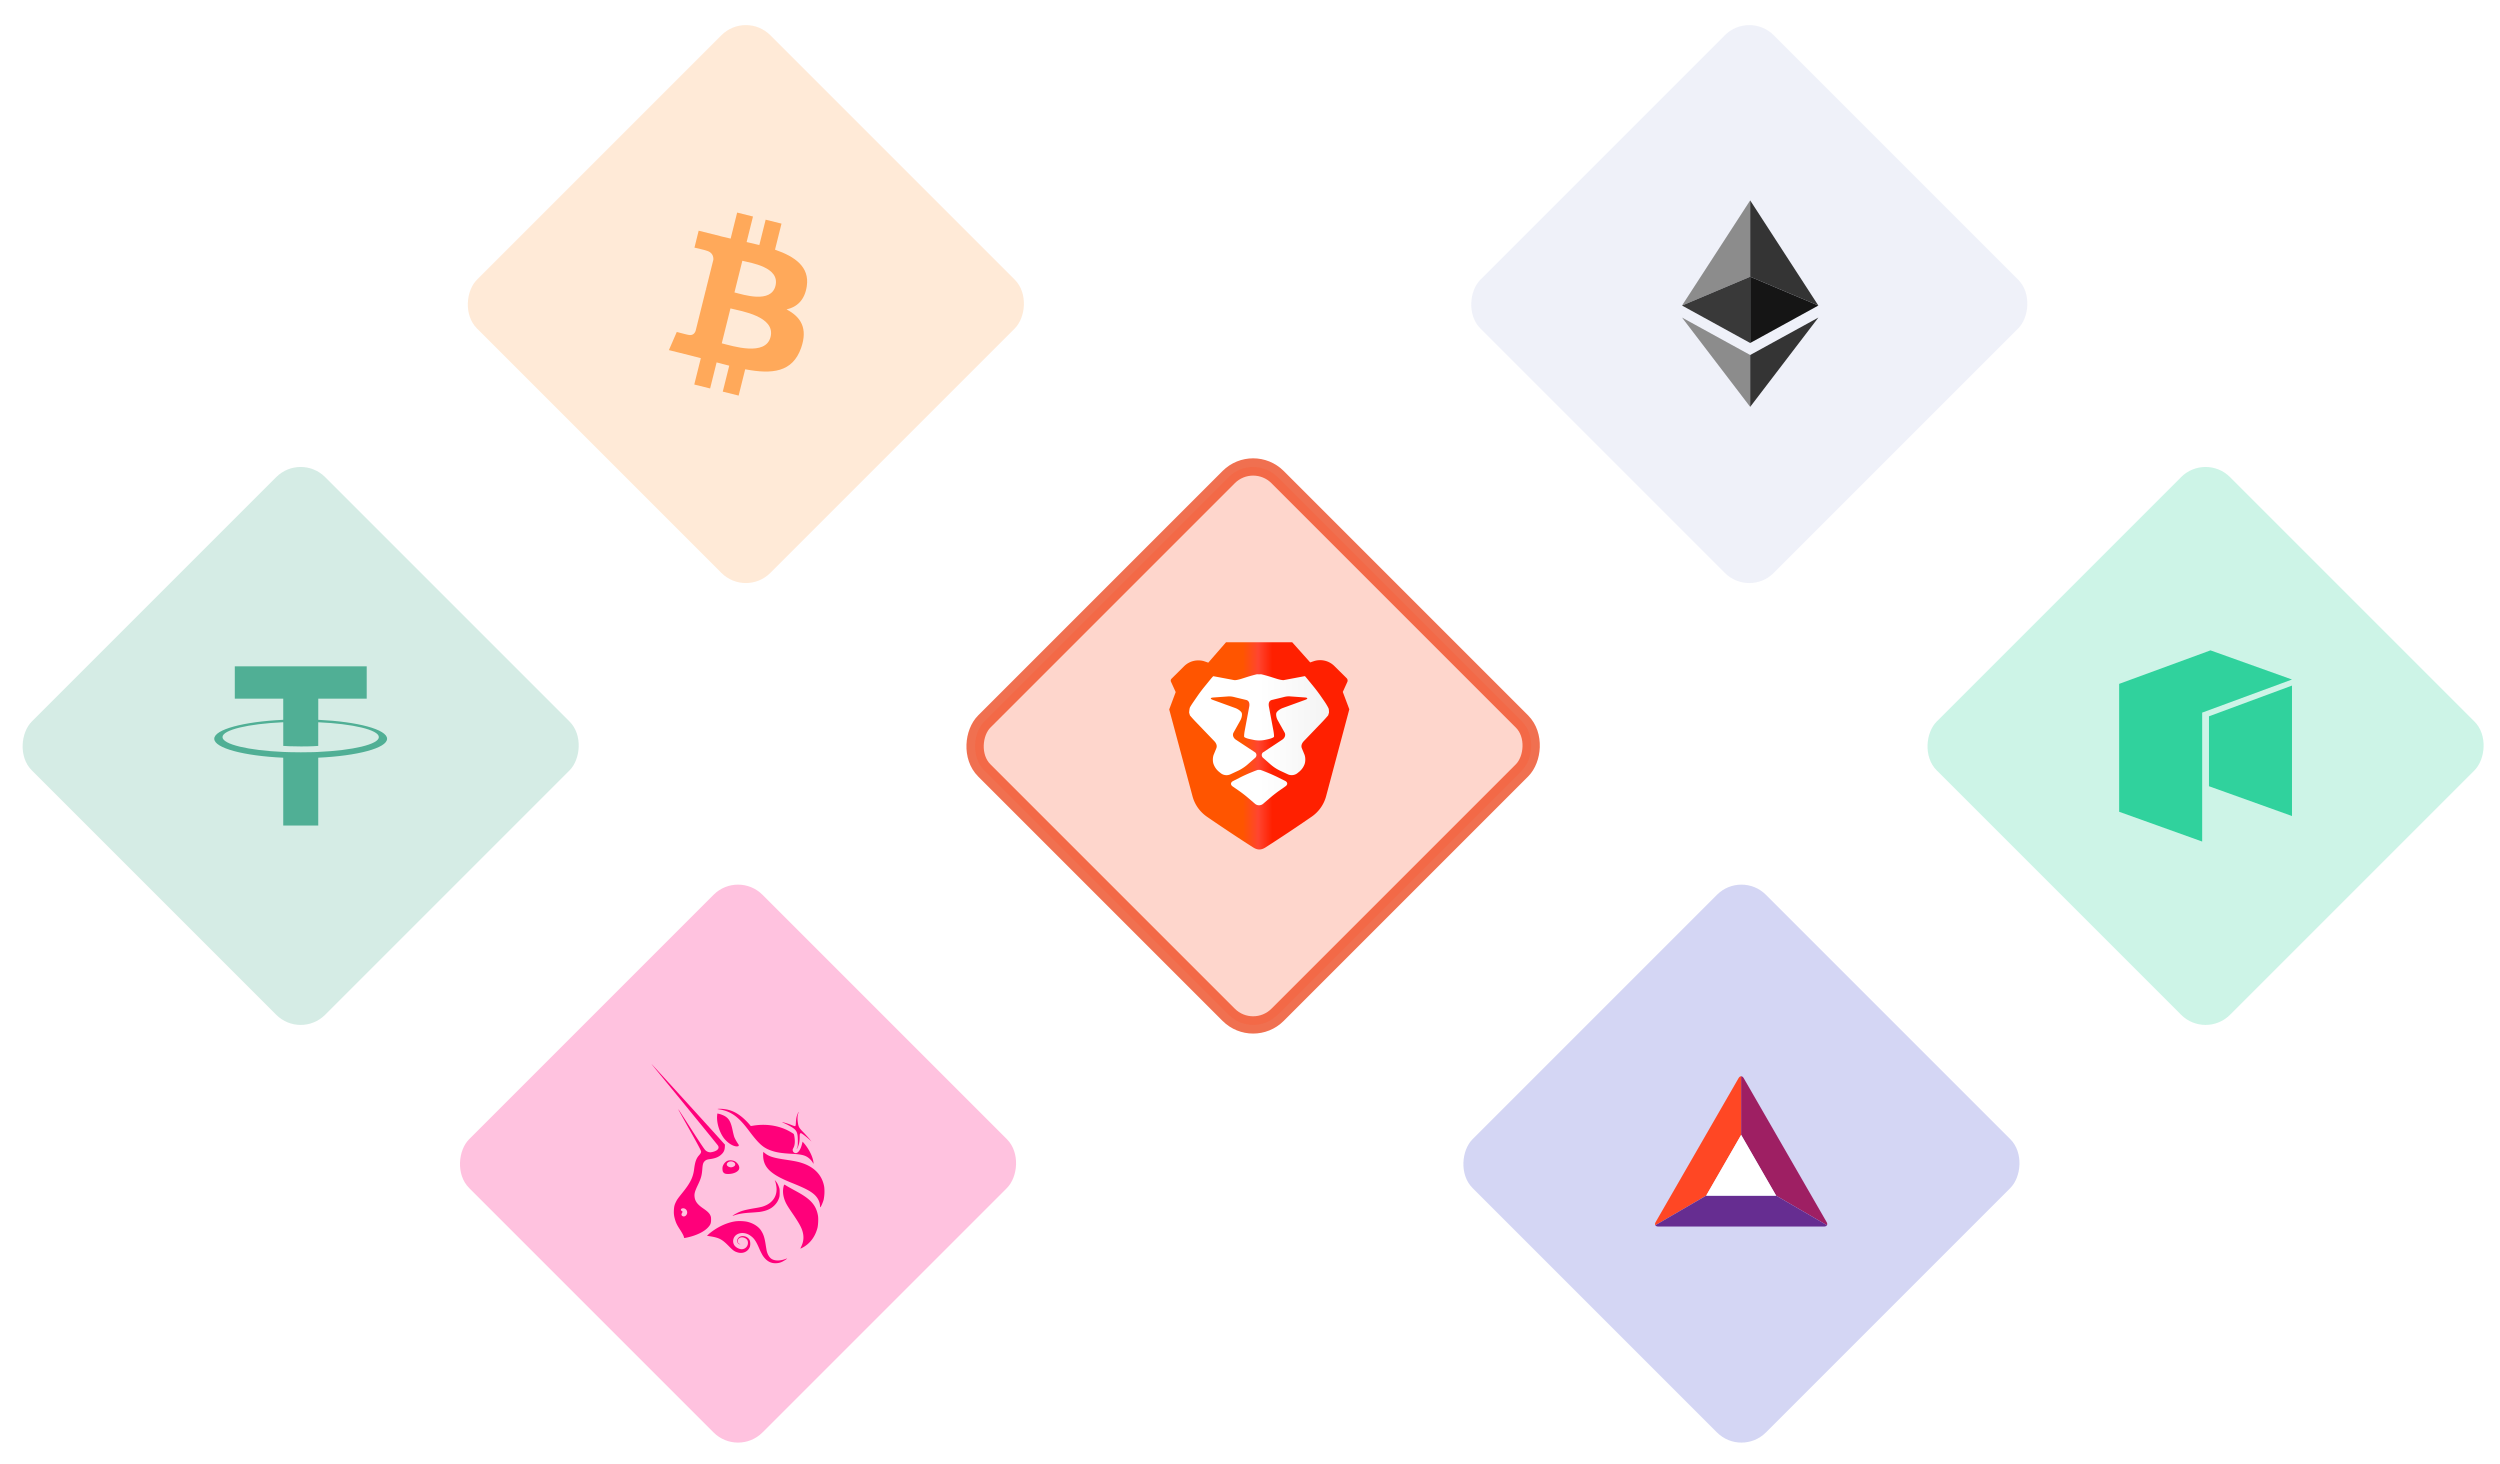 <svg width="222" height="130" fill="none" xmlns="http://www.w3.org/2000/svg"><g filter="url(#filter0_b)"><rect x="66.233" y=".957" width="36.833" height="36.833" rx="3.069" transform="rotate(45 66.233 .957)" fill="#FFA95A" fill-opacity=".24"/></g><path d="M71.643 25.41c.256-1.708-1.044-2.626-2.822-3.239l.576-2.313-1.408-.35-.561 2.251c-.37-.092-.75-.179-1.128-.265l.565-2.267-1.407-.351-.577 2.312c-.307-.07-.608-.138-.9-.211l.002-.007-1.942-.485-.374 1.504s1.044.24 1.023.254c.57.142.673.52.656.819l-.657 2.635c.039.01.09.025.146.047l-.149-.037-.92 3.692c-.07.174-.247.433-.646.335.014.02-1.023-.256-1.023-.256l-.7 1.612 1.833.457c.341.086.675.175 1.004.26l-.583 2.339 1.407.35.577-2.314c.384.104.757.2 1.122.291l-.575 2.304 1.408.351.583-2.335c2.401.454 4.207.27 4.967-1.901.612-1.749-.03-2.757-1.294-3.415.92-.212 1.613-.817 1.798-2.067zm-3.217 4.51c-.435 1.75-3.38.804-4.334.567l.773-3.1c.955.239 4.016.71 3.561 2.534zm.436-4.536c-.397 1.59-2.848.782-3.643.584l.701-2.811c.795.198 3.355.568 2.942 2.227z" fill="#FFA95A"/><g filter="url(#filter1_b)"><rect x="155.337" y=".957" width="36.833" height="36.833" rx="3.069" transform="rotate(45 155.337 .957)" fill="#D8DCF0" fill-opacity=".4"/></g><path fill-rule="evenodd" clip-rule="evenodd" d="M155.416 17.794l-4.395 6.78-1.659 2.558 6.054-2.558v-6.78z" fill="#8C8C8C"/><path fill-rule="evenodd" clip-rule="evenodd" d="M149.363 27.132l1.942 1.067 4.111 2.26v-5.885l-6.053 2.558z" fill="#393939"/><path fill-rule="evenodd" clip-rule="evenodd" d="M155.416 17.794v6.78l6.053 2.558-1.658-2.558-4.395-6.78z" fill="#343434"/><path fill-rule="evenodd" clip-rule="evenodd" d="M155.416 28.2v2.259l4.112-2.26 1.941-1.067-6.053-2.558v3.625z" fill="#151515"/><path fill-rule="evenodd" clip-rule="evenodd" d="M149.363 28.2l1.724 2.259 4.329 5.671v-4.606l-1.94-1.065-4.113-2.26z" fill="#8C8C8C"/><path fill-rule="evenodd" clip-rule="evenodd" d="M157.357 30.458l-1.941 1.066v4.606l4.331-5.672 1.722-2.254V28.2l-4.112 2.257z" fill="#343434"/><g filter="url(#filter2_b)"><rect x="65.537" y="77.284" width="36.833" height="36.833" rx="3.069" transform="rotate(45 65.537 77.284)" fill="#FF007A" fill-opacity=".24"/></g><g clip-path="url(#clip0)" fill="#FF007A"><path d="M63.881 98.514c-.191-.027-.2-.036-.11-.045.174-.028.575.009.858.073.657.155 1.25.556 1.879 1.258l.164.192.237-.037c1.012-.164 2.052-.036 2.918.365.237.109.61.328.657.383.018.018.045.137.063.255.064.429.037.748-.1.994-.073.137-.073.173-.027.292.036.091.145.155.246.155.219 0 .447-.347.556-.83l.046-.191.082.091c.465.52.83 1.24.884 1.751l.019.136-.082-.118a1.53 1.53 0 00-.438-.465c-.31-.21-.639-.274-1.505-.319-.784-.046-1.23-.11-1.669-.256-.747-.246-1.13-.565-2.015-1.741-.392-.52-.638-.803-.885-1.04-.538-.52-1.076-.793-1.778-.903z"/><path d="M70.675 99.672c.018-.346.064-.574.164-.784a.625.625 0 01.082-.155c.01 0-.009.064-.036.137-.073.2-.082.483-.037.802.064.411.091.465.53.912.2.21.437.474.528.584l.155.201-.155-.146c-.191-.183-.63-.529-.73-.575-.063-.036-.072-.036-.118.009-.036.037-.046.091-.046.356-.009.41-.063.666-.2.93-.073.137-.082.109-.018-.046.045-.118.054-.173.054-.565 0-.793-.09-.985-.647-1.304a6.823 6.823 0 00-.51-.264 2.02 2.02 0 01-.247-.119c.018-.018.556.137.766.228.32.128.374.137.41.128.028-.028.046-.1.055-.329zm-6.42 1.359c-.383-.529-.629-1.35-.574-1.96l.018-.192.091.018c.164.028.447.137.584.22.365.218.529.519.684 1.267.045.219.11.474.137.556.045.137.218.456.364.657.1.146.037.218-.191.2-.347-.036-.812-.355-1.113-.766zm5.955 3.967c-1.806-.73-2.444-1.359-2.444-2.426 0-.155.01-.282.01-.282.008 0 .072.054.154.118.365.292.775.42 1.915.584.666.1 1.049.173 1.395.292 1.104.364 1.788 1.112 1.952 2.124a3.69 3.69 0 01-.055 1.14c-.064.228-.246.648-.292.657-.009 0-.027-.046-.027-.119-.018-.383-.21-.748-.529-1.03-.383-.329-.875-.575-2.08-1.058zm-1.277.301a2.15 2.15 0 00-.09-.383l-.047-.137.083.1c.118.137.21.301.291.529.064.174.064.228.064.511 0 .273-.009.337-.064.492-.09.247-.2.42-.383.611-.328.338-.757.52-1.367.602-.11.009-.42.037-.694.055-.683.036-1.14.109-1.55.255-.054.018-.11.037-.118.028-.019-.019.264-.183.492-.292.32-.155.648-.237 1.368-.365.356-.055.72-.128.812-.164.902-.283 1.35-.985 1.203-1.842z"/><path d="M69.763 106.767c-.237-.52-.292-1.012-.164-1.477.018-.046.036-.092.055-.092.018 0 .073.028.127.064.11.073.338.201.921.52.739.401 1.159.711 1.45 1.067.256.31.41.666.484 1.103.045.247.018.839-.046 1.086-.2.775-.657 1.395-1.322 1.75a1.28 1.28 0 01-.192.092c-.009 0 .028-.092.082-.201.22-.465.246-.912.082-1.413-.1-.31-.31-.684-.73-1.314-.5-.729-.62-.921-.747-1.185zm-6.793 2.79c.674-.565 1.504-.966 2.27-1.094.329-.055.876-.036 1.177.046.483.127.92.401 1.148.738.22.329.32.611.42 1.241.037.246.082.501.091.556.073.328.22.583.401.72.283.21.775.219 1.259.037.082-.028.155-.055.155-.046.018.018-.228.182-.392.265-.228.118-.41.155-.657.155-.438 0-.811-.228-1.112-.684a5.215 5.215 0 01-.301-.602c-.32-.739-.484-.958-.857-1.204-.329-.21-.748-.255-1.067-.1-.42.2-.53.738-.237 1.067a.934.934 0 00.52.273.556.556 0 00.629-.556c0-.219-.082-.346-.301-.447-.292-.127-.611.018-.602.301 0 .119.055.192.173.246.073.037.073.037.018.028-.264-.055-.328-.383-.118-.593.255-.255.793-.146.975.21.073.146.082.437.019.62-.155.401-.593.611-1.04.492-.3-.082-.428-.164-.793-.538-.639-.656-.885-.784-1.797-.921l-.173-.027.192-.183z"/><path fill-rule="evenodd" clip-rule="evenodd" d="M58.173 94.885c2.124 2.58 5.398 6.593 5.562 6.812.137.182.082.356-.146.483a1.395 1.395 0 01-.52.146.66.66 0 01-.437-.191c-.082-.082-.438-.602-1.24-1.852-.611-.957-1.131-1.75-1.14-1.76-.037-.018-.037-.018 1.076 1.97.702 1.249.93 1.696.93 1.751 0 .119-.037.182-.182.347-.247.273-.356.583-.438 1.231-.091.72-.337 1.231-1.04 2.097-.41.511-.474.602-.574.812-.128.255-.164.401-.182.729-.019.347.018.565.118.894.091.292.191.483.438.857.21.328.337.574.337.666 0 .073.018.073.347 0 .784-.183 1.431-.493 1.787-.876.219-.237.274-.365.274-.693 0-.21-.01-.255-.064-.383-.092-.2-.265-.365-.639-.62-.492-.337-.702-.611-.756-.976-.046-.31.009-.519.282-1.094.283-.593.356-.839.401-1.441.028-.383.073-.538.183-.656.118-.128.219-.174.501-.21.465-.064.766-.182 1.004-.41.21-.192.3-.383.31-.666l.009-.21-.119-.127c-.428-.493-6.365-7.022-6.392-7.022-.01 0 .136.173.31.392zm2.8 12.967a.376.376 0 00-.12-.501c-.154-.101-.391-.055-.391.082 0 .036.018.073.072.091.083.046.092.091.028.191-.064.101-.064.192.018.256.128.1.301.045.392-.119zm3.693-4.796c-.22.064-.429.301-.493.538-.036.146-.018.41.046.492.1.128.191.164.447.164.501 0 .93-.219.975-.483.046-.219-.146-.52-.41-.657a.93.93 0 00-.565-.054zm.583.456c.073-.11.046-.228-.091-.31-.246-.155-.62-.028-.62.209 0 .119.191.247.374.247.118 0 .282-.073.337-.146z"/></g><g filter="url(#filter3_b)"><rect x="195.855" y="40.195" width="36.833" height="36.833" rx="3.069" transform="rotate(45 195.855 40.195)" fill="#30D29D" fill-opacity=".24"/></g><g clip-path="url(#clip1)" fill="#30D29D"><path d="M188.181 60.727v11.358l7.372 2.644V63.28l7.975-2.939-7.238-2.589-8.109 2.976z"/><path d="M196.157 63.607v6.21l7.372 2.645V60.88l-7.372 2.728z"/></g><g filter="url(#filter4_f)"><rect x="111.278" y="40.195" width="36.833" height="36.833" rx="3.069" transform="rotate(45 111.278 40.195)" stroke="#EA3A0D" stroke-opacity=".72" stroke-width="1.535"/></g><g filter="url(#filter5_b)"><rect x="111.278" y="40.195" width="36.833" height="36.833" rx="3.069" transform="rotate(45 111.278 40.195)" fill="#FB542B" fill-opacity=".24"/></g><path fill-rule="evenodd" clip-rule="evenodd" d="M119.819 62.984l-.579-1.54.402-.886a.299.299 0 00-.062-.336l-1.094-1.085a1.792 1.792 0 00-1.835-.419l-.306.104-1.598-1.79h-5.875l-1.577 1.812-.297-.103a1.796 1.796 0 00-1.853.423l-1.113 1.105a.237.237 0 00-.05.268l.42.919-.576 1.54.373 1.388 1.698 6.33c.195.73.645 1.368 1.272 1.806 0 0 2.061 1.425 4.095 2.72.179.114.366.197.566.194.201.002.388-.08.567-.195a150.65 150.65 0 004.091-2.725 3.22 3.22 0 001.27-1.808l1.69-6.332.371-1.39z" fill="url(#paint0_linear)"/><path fill-rule="evenodd" clip-rule="evenodd" d="M118.013 63.29l-.027.082-.042.148c-.112.137-.349.4-.527.586l-1.632 1.7c-.177.186-.277.418-.176.651l.22.532c.101.234.111.62.014.88a1.568 1.568 0 01-.491.675l-.17.136a.829.829 0 01-.791.093l-.751-.35a3.873 3.873 0 01-.776-.506l-.711-.627a.319.319 0 01-.018-.464l1.732-1.145c.215-.142.328-.405.206-.63l-.615-1.097c-.123-.224-.171-.522-.109-.662.062-.14.312-.328.554-.418l2.011-.732c.242-.09.229-.183-.029-.207l-1.285-.093c-.258-.024-.447.013-.697.081l-.972.236c-.25.068-.302.329-.255.578l.401 2.132c.047.25.07.501.051.559-.019.058-.241.15-.494.207l-.333.074a2.611 2.611 0 01-.92.006l-.402-.084c-.254-.053-.477-.144-.496-.201-.018-.058.004-.31.051-.56l.399-2.132c.047-.25-.007-.51-.256-.578l-.973-.234c-.25-.068-.439-.104-.697-.08l-1.285.094c-.258.024-.27.117-.028.207l2.011.73c.243.09.493.277.555.417.063.14.014.437-.108.661l-.614 1.1c-.122.223-.008.486.207.628l1.733 1.143a.319.319 0 01-.016.465l-.711.627c-.192.17-.541.399-.775.508l-.751.35a.83.83 0 01-.791-.092l-.171-.136a1.595 1.595 0 01-.499-.695c-.09-.239-.08-.625.021-.859l.219-.532c.101-.234.001-.466-.177-.65l-1.634-1.7a12.552 12.552 0 01-.527-.584l-.043-.149-.026-.082c-.003-.095.032-.398.071-.48.04-.081.19-.32.336-.53l.349-.507c.145-.21.396-.545.558-.744l.512-.63c.162-.197.299-.359.32-.358.001-.001.21.037.465.085l.776.146.624.117c.089.016.363-.035.61-.113l.558-.177c.246-.078.621-.182.831-.23l.196.003.195-.003c.21.048.585.15.831.229l.559.176c.247.078.521.129.61.112l.514-.097.109-.02.776-.147c.255-.048.464-.087.479-.086.007 0 .145.16.306.359l.514.629c.161.198.413.532.558.742l.35.506c.146.21.373.593.387.68.015.086.024.235.022.33zm-6.105 5.075c.023 0 .238.079.477.176l.222.09c.24.097.625.27.856.386l.656.326c.231.115.248.33.037.477l-.56.392c-.21.148-.542.404-.736.57l-.705.603a.554.554 0 01-.698.002 86.78 86.78 0 00-.699-.598c-.194-.164-.526-.419-.738-.565l-.558-.386c-.211-.146-.196-.362.034-.48l.659-.336c.23-.117.613-.293.853-.39l.222-.09c.239-.098.454-.177.477-.177h.201z" fill="url(#paint1_linear)"/><g filter="url(#filter6_b)"><rect x="154.64" y="77.284" width="36.833" height="36.833" rx="3.069" transform="rotate(45 154.64 77.284)" fill="#4C54D2" fill-opacity=".24"/></g><path fill-rule="evenodd" clip-rule="evenodd" d="M146.993 108.801l4.51-2.625 3.11-5.398v-5.205c-.082 0-.164.055-.226.162l-3.684 6.395-3.683 6.394c-.062.108-.068.205-.027.277z" fill="#FF4724"/><path fill-rule="evenodd" clip-rule="evenodd" d="M154.613 95.573v5.205l3.11 5.398 4.511 2.625c.04-.072.034-.169-.028-.277l-3.683-6.394-3.684-6.395c-.062-.108-.144-.162-.226-.162z" fill="#9E1F63"/><path fill-rule="evenodd" clip-rule="evenodd" d="M162.234 108.801l-4.511-2.625h-6.219l-4.511 2.625c.04.071.128.115.252.115h14.736c.124 0 .212-.044.253-.115z" fill="#662D91"/><path fill-rule="evenodd" clip-rule="evenodd" d="M151.504 106.176h6.219l-3.11-5.398-3.109 5.398z" fill="#fff"/><g filter="url(#filter7_b)"><rect x="26.7" y="40.195" width="36.833" height="36.833" rx="3.069" transform="rotate(45 26.7 40.195)" fill="#50AF95" fill-opacity=".24"/></g><path fill-rule="evenodd" clip-rule="evenodd" d="M28.262 66.772c-.088.006-.538.033-1.543.033-.8 0-1.367-.024-1.566-.033-3.09-.136-5.395-.674-5.395-1.318s2.306-1.18 5.395-1.319v2.101c.202.015.78.049 1.58.049.959 0 1.44-.04 1.526-.048v-2.1c3.082.137 5.383.675 5.383 1.317 0 .643-2.3 1.18-5.383 1.317h.003zm0-2.853v-1.88h4.302v-2.866H20.85v2.866h4.301v1.88c-3.496.16-6.125.853-6.125 1.683 0 .83 2.629 1.522 6.125 1.683v6.024h3.109v-6.026c3.488-.161 6.113-.853 6.113-1.682 0-.83-2.623-1.521-6.113-1.682z" fill="#50AF95"/><defs><filter id="filter0_b" x="37.119" y="-2.113" width="58.229" height="58.229" filterUnits="userSpaceOnUse" color-interpolation-filters="sRGB"><feFlood flood-opacity="0" result="BackgroundImageFix"/><feGaussianBlur in="BackgroundImage" stdDeviation="1.535"/><feComposite in2="SourceAlpha" operator="in" result="effect1_backgroundBlur"/><feBlend in="SourceGraphic" in2="effect1_backgroundBlur" result="shape"/></filter><filter id="filter1_b" x="126.223" y="-2.113" width="58.229" height="58.229" filterUnits="userSpaceOnUse" color-interpolation-filters="sRGB"><feFlood flood-opacity="0" result="BackgroundImageFix"/><feGaussianBlur in="BackgroundImage" stdDeviation="1.535"/><feComposite in2="SourceAlpha" operator="in" result="effect1_backgroundBlur"/><feBlend in="SourceGraphic" in2="effect1_backgroundBlur" result="shape"/></filter><filter id="filter2_b" x="36.422" y="74.215" width="58.229" height="58.229" filterUnits="userSpaceOnUse" color-interpolation-filters="sRGB"><feFlood flood-opacity="0" result="BackgroundImageFix"/><feGaussianBlur in="BackgroundImage" stdDeviation="1.535"/><feComposite in2="SourceAlpha" operator="in" result="effect1_backgroundBlur"/><feBlend in="SourceGraphic" in2="effect1_backgroundBlur" result="shape"/></filter><filter id="filter3_b" x="166.74" y="37.126" width="58.229" height="58.229" filterUnits="userSpaceOnUse" color-interpolation-filters="sRGB"><feFlood flood-opacity="0" result="BackgroundImageFix"/><feGaussianBlur in="BackgroundImage" stdDeviation="1.535"/><feComposite in2="SourceAlpha" operator="in" result="effect1_backgroundBlur"/><feBlend in="SourceGraphic" in2="effect1_backgroundBlur" result="shape"/></filter><filter id="filter4_f" x="61.181" y="16.144" width="100.193" height="100.193" filterUnits="userSpaceOnUse" color-interpolation-filters="sRGB"><feFlood flood-opacity="0" result="BackgroundImageFix"/><feBlend in="SourceGraphic" in2="BackgroundImageFix" result="shape"/><feGaussianBlur stdDeviation="12.278" result="effect1_foregroundBlur"/></filter><filter id="filter5_b" x="82.163" y="37.126" width="58.229" height="58.229" filterUnits="userSpaceOnUse" color-interpolation-filters="sRGB"><feFlood flood-opacity="0" result="BackgroundImageFix"/><feGaussianBlur in="BackgroundImage" stdDeviation="1.535"/><feComposite in2="SourceAlpha" operator="in" result="effect1_backgroundBlur"/><feBlend in="SourceGraphic" in2="effect1_backgroundBlur" result="shape"/></filter><filter id="filter6_b" x="125.526" y="74.215" width="58.229" height="58.229" filterUnits="userSpaceOnUse" color-interpolation-filters="sRGB"><feFlood flood-opacity="0" result="BackgroundImageFix"/><feGaussianBlur in="BackgroundImage" stdDeviation="1.535"/><feComposite in2="SourceAlpha" operator="in" result="effect1_backgroundBlur"/><feBlend in="SourceGraphic" in2="effect1_backgroundBlur" result="shape"/></filter><filter id="filter7_b" x="-2.414" y="37.126" width="58.229" height="58.229" filterUnits="userSpaceOnUse" color-interpolation-filters="sRGB"><feFlood flood-opacity="0" result="BackgroundImageFix"/><feGaussianBlur in="BackgroundImage" stdDeviation="1.535"/><feComposite in2="SourceAlpha" operator="in" result="effect1_backgroundBlur"/><feBlend in="SourceGraphic" in2="effect1_backgroundBlur" result="shape"/></filter><linearGradient id="paint0_linear" x1="103.826" y1="75.564" x2="119.819" y2="75.564" gradientUnits="userSpaceOnUse"><stop stop-color="#F50"/><stop offset=".41" stop-color="#F50"/><stop offset=".494" stop-color="#FF4530"/><stop offset=".572" stop-color="#FF2000"/><stop offset="1" stop-color="#FF2000"/></linearGradient><linearGradient id="paint1_linear" x1="111.805" y1="74.231" x2="117.612" y2="74.231" gradientUnits="userSpaceOnUse"><stop stop-color="#fff"/><stop offset="1" stop-color="#F4F4F4"/></linearGradient><clipPath id="clip0"><path fill="#fff" transform="translate(57.863 94.493)" d="M0 0h15.347v17.673H0z"/></clipPath><clipPath id="clip1"><path fill="#fff" transform="translate(188.181 57.751)" d="M0 0h15.347v16.978H0z"/></clipPath></defs></svg>